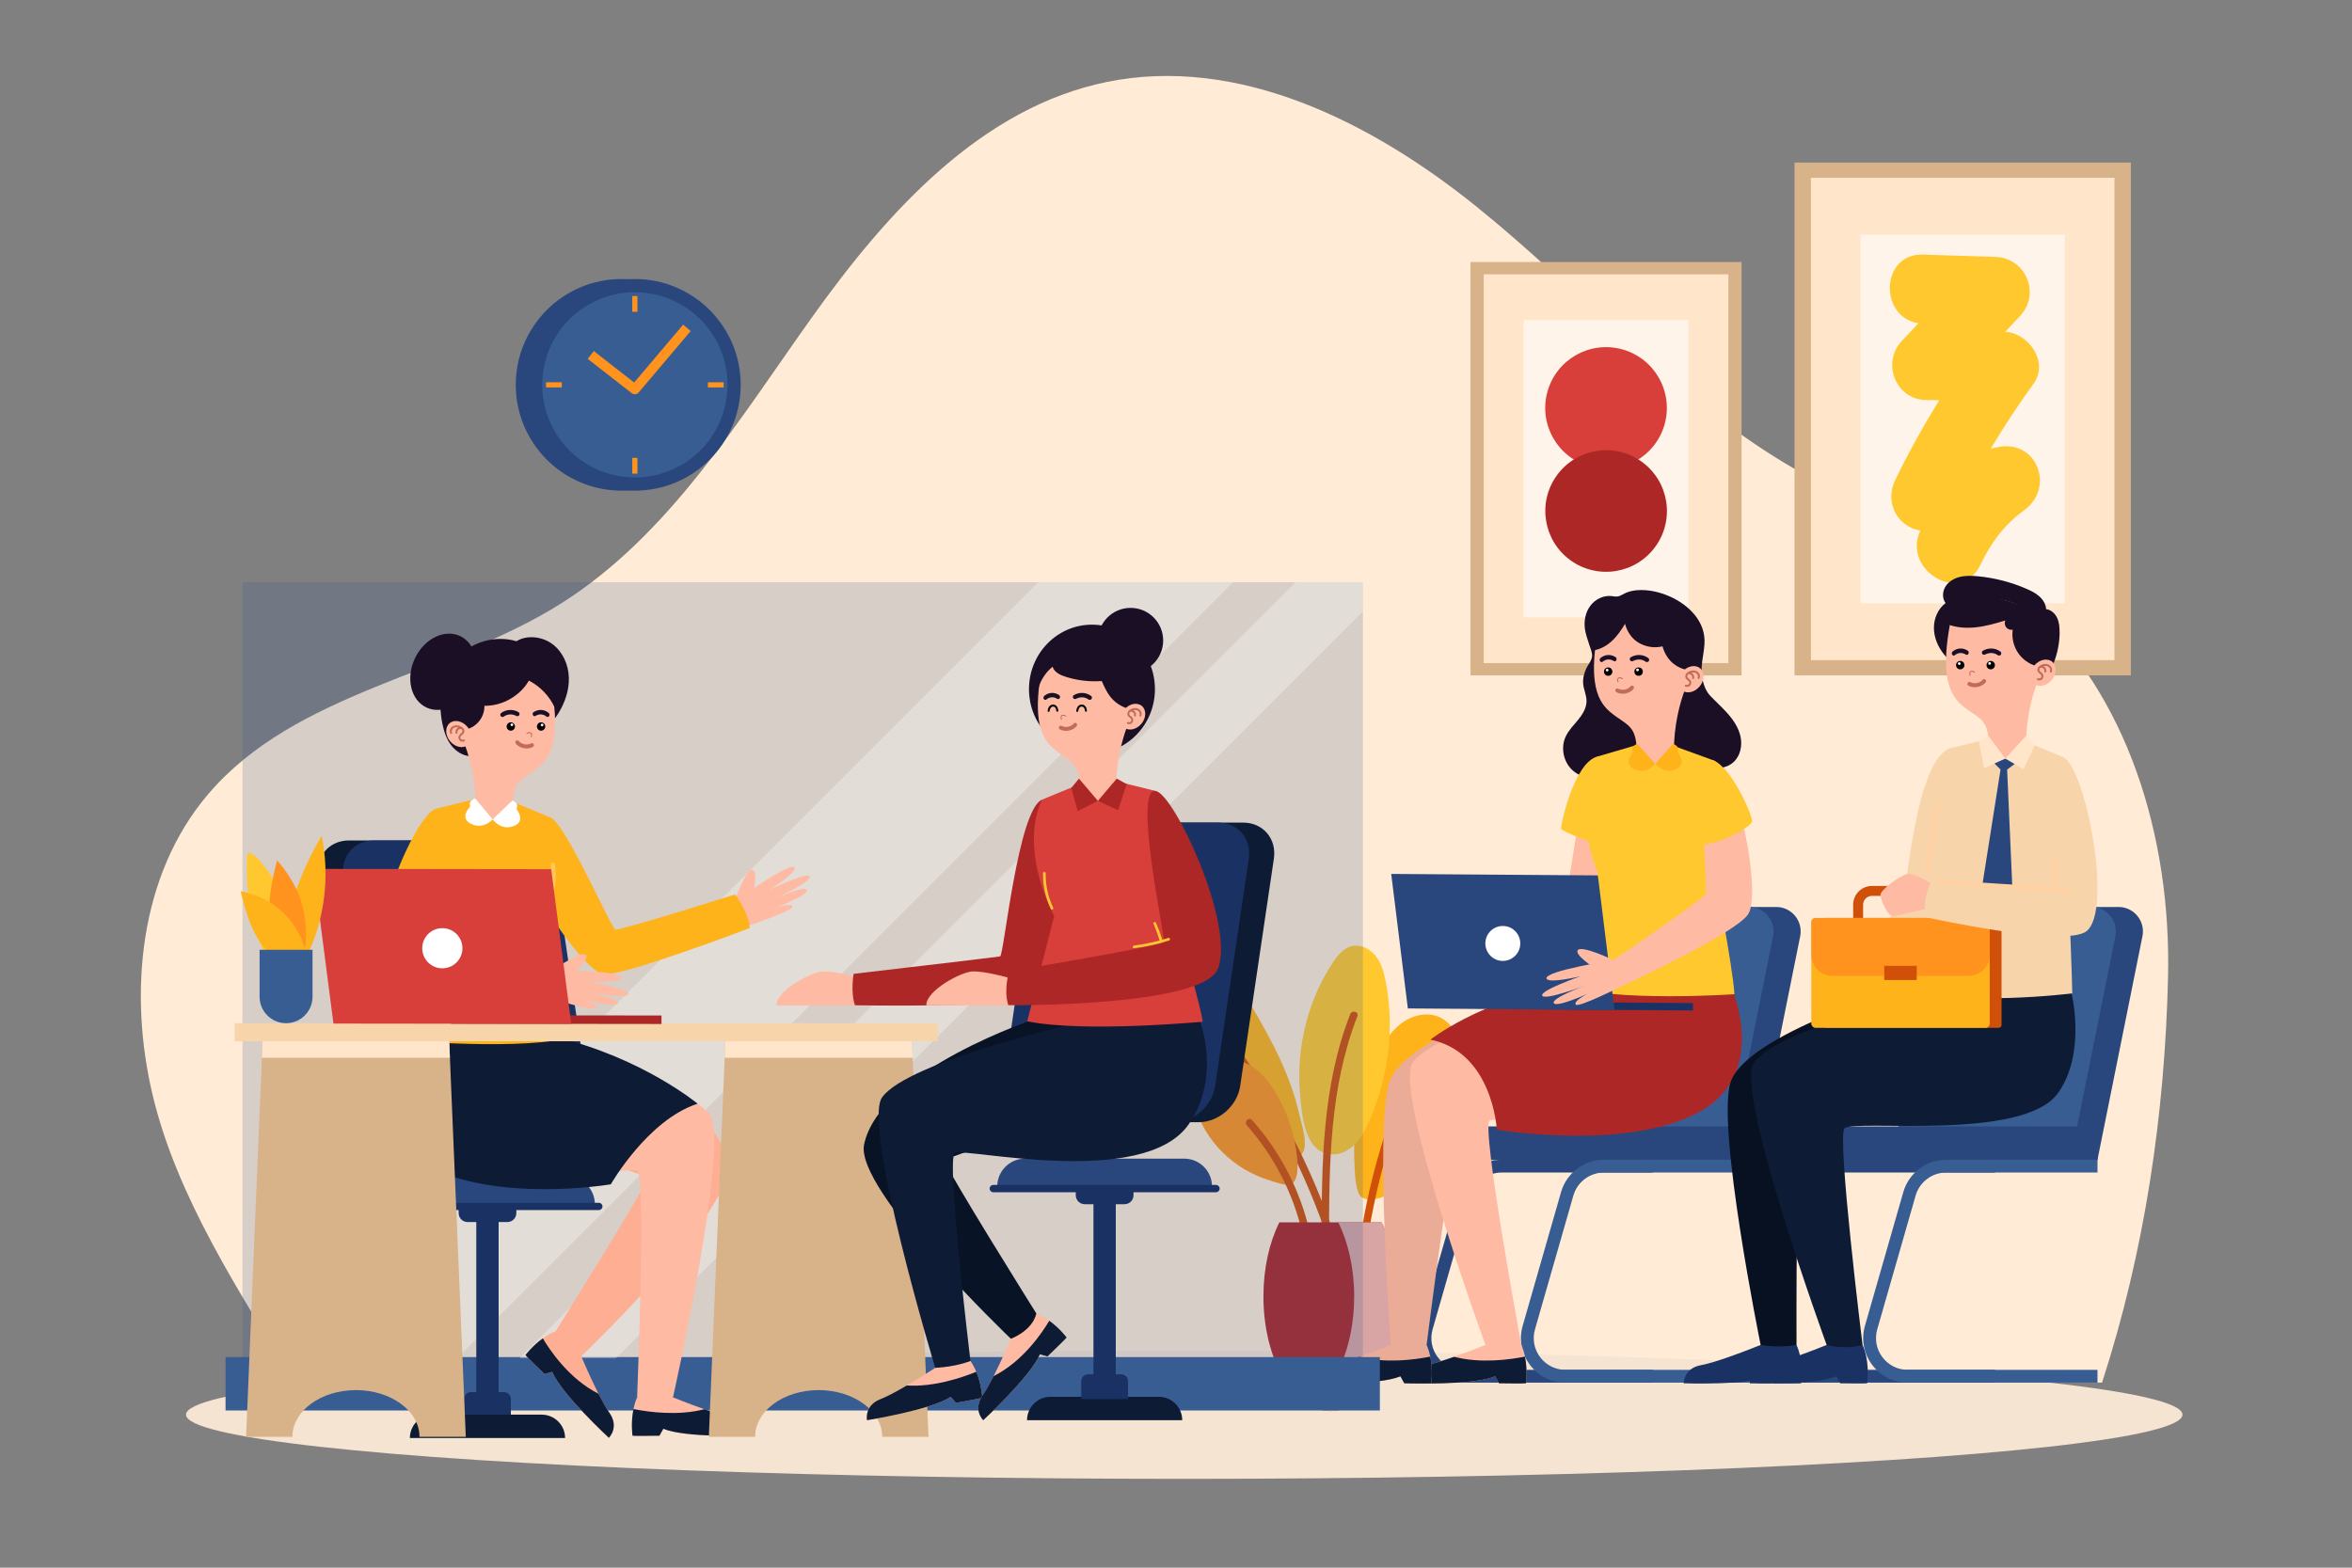 <?xml version="1.0" encoding="UTF-8"?>
<svg xmlns="http://www.w3.org/2000/svg" viewBox="0 0 750 500">
  <rect x="0" y="0" width="750" height="500" fill="#808080" stroke="none"/>
  <defs>
    <style>
      .cls-1 {
        fill: #ffd1a3;
      }

      .cls-1, .cls-2, .cls-3, .cls-4, .cls-5 {
        mix-blend-mode: multiply;
      }

      .cls-6, .cls-7 {
        fill: #385d93;
      }

      .cls-8 {
        fill: #d8b288;
      }

      .cls-9 {
        fill: #febaa3;
      }

      .cls-7 {
        opacity: .2;
      }

      .cls-10 {
        fill: #feae93;
      }

      .cls-2, .cls-11 {
        fill: #ffe6ca;
      }

      .cls-12, .cls-13 {
        fill: #fff;
      }

      .cls-14 {
        fill: #ffc757;
      }

      .cls-3 {
        fill: #d9a4a4;
      }

      .cls-15 {
        fill: #091326;
      }

      .cls-16 {
        fill: #29477c;
      }

      .cls-17 {
        fill: #fff4e9;
      }

      .cls-18 {
        fill: #d83e3a;
      }

      .cls-19 {
        isolation: isolate;
      }

      .cls-20 {
        fill: #0d1b35;
      }

      .cls-21 {
        fill: #ffb31a;
      }

      .cls-22 {
        fill: #1a0f24;
      }

      .cls-23 {
        fill: #ad2727;
      }

      .cls-24 {
        fill: #1a3263;
      }

      .cls-25 {
        fill: #ffc82e;
      }

      .cls-26 {
        fill: #ffebd6;
      }

      .cls-13 {
        mix-blend-mode: overlay;
        opacity: .3;
      }

      .cls-27 {
        fill: #081121;
      }

      .cls-28 {
        fill: #ff931d;
      }

      .cls-29 {
        fill: #f7d4aa;
      }

      .cls-30 {
        fill: #d15009;
      }

      .cls-31 {
        fill: #ebac97;
      }

      .cls-5 {
        fill: #f5e4d2;
      }

      .cls-32 {
        fill: #c16b5b;
      }
    </style>
  </defs>
  <g class="cls-19">
    <g id="OBJECTS">
      <path class="cls-26" d="M93.91,440.98h576.38c13.59-41.83,20.05-85.51,21.05-129.51s-12.56-90.45-45.58-119.25c-22.28-19.43-51.11-29.16-76.41-44.37-36.69-22.06-65.32-55.23-98.71-82.1-33.39-26.87-75.78-48.14-117.65-39.62-39.96,8.13-69.86,41.2-93.69,74.54-23.83,33.33-45.8,69.95-80.34,91.77-36.47,23.03-84.81,28.06-112.75,61.05-21.7,25.62-25.33,62.96-17.55,95.72s27.83,63.04,45.25,91.78Z"/>
      <ellipse class="cls-5" cx="377.63" cy="451.19" rx="318.31" ry="20.48"/>
      <g>
        <g>
          <path class="cls-21" d="M439.6,335.62c1.98-3.71,4.41-7.32,7.88-9.68,3.48-2.36,8.2-3.26,11.94-1.35,2.82,1.44,4.75,4.28,5.65,7.31.9,3.04.87,6.27.57,9.42-1.36,14.02-8.28,27.43-18.93,36.66-1.82,1.57-3.77,3.05-6.03,3.87-2.37.87-6.48,1.43-7.5-1.41-1.2-3.32-1.21-7.63-1.34-11.12-.26-7.42.72-14.89,2.89-21.99,1.24-4.05,2.86-7.98,4.86-11.72Z"/>
          <path class="cls-21" d="M409.6,340.99c-2.07-4.86-4.53-9.59-7.17-14.32-1.94-3.48-3.9-6.98-6.54-9.97-2.63-2.99-6.02-5.46-9.91-6.29-3.89-.83-8.31.2-10.93,3.2-2.22,2.54-2.91,6.08-3.02,9.45-.22,6.99,1.69,13.95,4.86,20.18,3.17,6.23,7.56,11.78,12.42,16.81,3.42,3.54,7.19,6.91,11.75,8.77,3.43,1.4,11.93,2.95,14.35-1.14,1.8-3.03-.44-9.32-1.16-12.52-1.09-4.87-2.7-9.6-4.66-14.18Z"/>
          <path class="cls-30" d="M425.89,395.06c-5.64-16.86-13.22-33.06-22.61-48.16-2.67-4.3-5.5-8.5-8.45-12.61-.89-1.23-2.95-.05-2.06,1.2,13.21,18.4,23.63,38.72,30.82,60.2.48,1.45,2.78.83,2.3-.63Z"/>
          <path class="cls-25" d="M425.02,307.01c1.5-2.28,3.37-4.61,6.02-5.25,2.87-.69,5.92.9,7.72,3.24,1.8,2.34,2.58,5.3,3.14,8.2,2.88,14.98.8,30.8-5.45,44.72-1.1,2.44-2.34,4.87-4.18,6.82-1.84,1.95-4.34,3.4-7.02,3.45-9.31.18-10.15-12.79-10.7-19.33-.79-9.32.4-18.8,3.46-27.63,1.74-5,4.08-9.8,6.99-14.22Z"/>
          <path class="cls-28" d="M384.34,360.46c-2.01-3.43-3.45-7.32-3.31-11.29.14-3.97,2.06-8.02,5.51-10,3.63-2.08,8.34-1.55,11.97.52,3.63,2.08,6.31,5.49,8.44,9.09,3.77,6.36,6.08,13.58,6.72,20.95.18,2.04.39,6.8-1.91,7.92-1.64.8-5.44-.75-7.08-1.25-5.45-1.67-10.49-4.66-14.58-8.63-2.23-2.17-4.19-4.63-5.76-7.32Z"/>
          <path class="cls-30" d="M417.59,392.71c-3.02-13.15-9.36-25.38-18.33-35.47-1.02-1.15-2.7.54-1.68,1.68,8.69,9.79,14.78,21.66,17.71,34.41.34,1.49,2.64.86,2.3-.63Z"/>
          <path class="cls-30" d="M448.99,342.44c-7.75,17.66-13.02,36.31-15.6,55.42-.2,1.5,2.09,2.15,2.3.63,2.54-18.89,7.69-37.4,15.36-54.85.61-1.39-1.44-2.6-2.06-1.2Z"/>
          <path class="cls-30" d="M430.56,323.45c-8.98,22.94-9.11,47.91-9.14,72.19,0,1.53,2.38,1.53,2.38,0,.02-24.08.14-48.79,9.05-71.55.56-1.43-1.74-2.05-2.3-.63Z"/>
        </g>
        <path class="cls-23" d="M407.96,389.85c-3.17,6.37-5.08,14.62-5.08,23.64,0,20.18,9.57,36.54,21.38,36.54s21.38-16.36,21.38-36.54c0-9.02-1.91-17.27-5.08-23.64h-32.59Z"/>
        <path class="cls-3" d="M440.55,389.85h-13.81c3.17,6.37,5.08,14.62,5.08,23.64,0,16.05-6.05,29.67-14.47,34.58,2.17,1.27,4.49,1.96,6.91,1.96,11.81,0,21.38-16.36,21.38-36.54,0-9.02-1.91-17.27-5.08-23.64Z"/>
      </g>
      <g>
        <rect class="cls-8" x="468.91" y="83.57" width="86.44" height="131.84"/>
        <rect class="cls-11" x="473.13" y="87.49" width="78.01" height="124"/>
        <rect class="cls-17" x="485.86" y="102.11" width="52.54" height="94.78"/>
        <circle class="cls-18" cx="512.13" cy="130.11" r="19.39" transform="translate(249.97 588.89) rotate(-74.51)"/>
        <circle class="cls-23" cx="512.13" cy="162.94" r="19.39" transform="translate(80.65 483.34) rotate(-54.24)"/>
      </g>
      <g>
        <g>
          <rect class="cls-8" x="572.23" y="51.84" width="107.25" height="163.57"/>
          <rect class="cls-11" x="577.46" y="56.7" width="96.79" height="153.85"/>
          <rect class="cls-17" x="593.26" y="74.83" width="65.19" height="117.59"/>
        </g>
        <path class="cls-25" d="M636.9,142.64c-.69.15-1.39.29-2.08.43,4.24-7.09,8.78-13.99,13.64-20.7,4.98-6.88-1.53-16.1-9.04-16.55,1.58-1.68,3.16-3.37,4.74-5.05,6.62-7.05,1.85-18.51-7.8-18.82-7.7-.25-15.4-.5-23.1-.75-13.66-.44-14.15,19.97-1.52,21.9-1.77,1.89-3.55,3.78-5.32,5.67-6.5,6.93-1.94,18.73,7.8,18.82,1.4.01,2.8.03,4.2.04-5.1,8.19-9.78,16.63-14.02,25.34-3.64,7.46.77,15.06,7.96,16.25-5.93,12.71,12.99,23.83,19.08,11.04,3.3-6.94,7.65-12.95,13.96-17.47,10.03-7.2,4.18-22.85-8.5-20.15Z"/>
      </g>
      <g>
        <g>
          <path class="cls-16" d="M525.34,289.27h41.06c4.92,0,8.61,4.51,7.64,9.33l-14.34,71.29h-56.96l14.96-74.36c.73-3.64,3.93-6.26,7.64-6.26Z"/>
          <path class="cls-6" d="M516.69,289.27h41.06c4.92,0,8.61,4.51,7.64,9.33l-14.34,71.29h-56.96l14.96-74.36c.73-3.64,3.93-6.26,7.64-6.26Z"/>
          <path class="cls-16" d="M527.05,440.98h-60.49c-4.5,0-8.64-2.06-11.35-5.66-2.71-3.6-3.55-8.14-2.31-12.47l12.24-42.67c1.74-6.06,7.36-10.29,13.66-10.29h48.25v4.08h-48.25c-4.49,0-8.5,3.02-9.74,7.34l-12.24,42.67c-.88,3.09-.28,6.33,1.65,8.89,1.93,2.56,4.88,4.03,8.09,4.03h60.49v4.08Z"/>
          <path class="cls-16" d="M559.7,359.25h-89.29c-2.96,0-5.36,2.4-5.36,5.36h0c0,2.96,2.4,5.36,5.36,5.36h89.29v-10.72Z"/>
          <path class="cls-6" d="M559.7,440.98h-60.49c-4.5,0-8.64-2.06-11.35-5.66s-3.55-8.14-2.31-12.47l12.24-42.67c1.74-6.06,7.36-10.29,13.66-10.29h48.25v4.08h-48.25c-4.49,0-8.5,3.02-9.74,7.34l-12.24,42.67c-.88,3.09-.28,6.33,1.65,8.89,1.93,2.56,4.88,4.03,8.09,4.03h60.49v4.08Z"/>
        </g>
        <g>
          <path class="cls-22" d="M507.19,210.84c-.44.85-1.06,1.67-1.41,2.47-.68,1.53-1.11,3.2-.93,4.89.19,1.83,1.06,3.55,1.06,5.39,0,2.23-1.27,4.26-2.68,5.99-1.42,1.73-3.04,3.34-3.98,5.36-1.62,3.51-.73,8.01,2.1,10.64,2.78,2.59,6.94,3.22,10.7,2.66,3.76-.56,7.27-2.16,10.81-3.54,3.54-1.38,7.28-2.59,11.07-2.3,3.23.25,6.28,1.56,9.45,2.26,3.17.69,6.8.65,9.27-1.47,2.3-1.97,3-5.36,2.35-8.32-.65-2.96-2.46-5.53-4.51-7.76-1.68-1.84-3.54-3.5-5.25-5.32-1.43-1.53-2.2-3.97-2.51-6.03-.51-3.43.56-6.88.79-10.34.49-7.19-5.06-12.56-11.2-15.24-3.17-1.38-6.68-2.19-10.15-1.95-1.16.08-2.31.31-3.4.72-1.02.38-1.92,1.15-3.01,1.3-.62.08-1.25-.07-1.87-.14-2.59-.29-5.23,1.03-6.78,3.12-1.56,2.09-2.08,4.84-1.71,7.42.25,1.7.86,3.31,1.37,4.95.34,1.1,1.03,2.56.91,3.74-.05.51-.24,1.01-.5,1.5Z"/>
          <g>
            <path class="cls-31" d="M498.81,314.84s-50.68,14.89-55.77,30.29c-4.65,14.05.43,83.83.43,83.83,0,0,5.71,1.05,11.44,0,0,0,8.85-69.71,10.94-71.44,2.08-1.74,52.92-12.16,59.4-18.18,6.48-6.02,4.28-24.24,4.28-24.24l-30.71-.26Z"/>
            <g>
              <path class="cls-9" d="M449.13,441.19s20.67.72,27.63-2.22l1.24,2.22s8.56.12,8.58,0c.03-.1.59-4.13-.3-8.51-.26-1.24-.62-2.52-1.17-3.73h-11.44s-4.89,2-10,3.79c-3.34,1.18-6.78,2.27-8.99,2.66-5.61.98-5.54,5.79-5.54,5.79Z"/>
              <path class="cls-20" d="M449.13,441.19s20.67.72,27.63-2.22l1.24,2.22s8.56.12,8.58,0c.03-.1.59-4.13-.3-8.51-5.07,1.01-14.28,2.22-22.61.06-3.34,1.18-6.78,2.27-8.99,2.66-5.61.98-5.54,5.79-5.54,5.79Z"/>
            </g>
            <g>
              <path class="cls-31" d="M418.93,441.19s20.67.72,27.63-2.22l1.24,2.22s8.56.12,8.58,0c.03-.1.59-4.13-.3-8.51-.26-1.24-.62-2.52-1.17-3.73h-11.44s-4.89,2-10,3.79c-3.34,1.18-6.78,2.27-8.99,2.66-5.61.98-5.54,5.79-5.54,5.79Z"/>
              <path class="cls-20" d="M418.93,441.19s20.67.72,27.63-2.22l1.24,2.22s8.56.12,8.58,0c.03-.1.59-4.13-.3-8.51-5.07,1.01-14.28,2.22-22.61.06-3.34,1.18-6.78,2.27-8.99,2.66-5.61.98-5.54,5.79-5.54,5.79Z"/>
            </g>
            <path class="cls-9" d="M551.93,314.84s6.79,17.69-3.7,32.7c-14.46,20.69-70.38,7.95-73.2,9.85-2.81,1.91,10.08,71.56,10.08,71.56,0,0-4.99,1.63-11.44,0,0,0-29.63-81.22-23.15-90.1,8.38-11.49,61.79-23.56,61.79-23.56l39.62-.46Z"/>
          </g>
          <g>
            <path class="cls-9" d="M509.55,241.25c-4.69,1.42-8.28,38.35-9.9,41.48-1.62,3.13-21.53,39.59-21.53,39.59l10.3,2.97s24.5-35.05,26.08-40.31c1.59-5.26-4.95-43.73-4.95-43.73Z"/>
            <path class="cls-25" d="M509.55,241.25c-7.67,1.66-12.04,22.53-11.75,23.11.29.58,11.52,6.12,17.48,4.87,5.96-1.25-5.73-27.98-5.73-27.98Z"/>
            <path class="cls-23" d="M477.31,360.32s-1.27-24.68-21.19-28.73c0,0,15.51-12.39,43.03-17.41h52.68s12.97,28.07-10.19,40.57c-23.15,12.5-64.33,5.57-64.33,5.57Z"/>
            <path class="cls-25" d="M497.42,314.17c17.94,5.62,55.64,2.92,55.64,2.92-.52-9.03-6.54-39.7-6.54-39.7l-.09-6.7-.1-6.81-.31-21.51-12.05-4.38-12.05-.37-12.37,3.62c-4.32,7.39-4.59,16.02-3.67,23.13.31,2.45.78,4.72,1.27,6.69,1.12,4.52,2.38,7.48,2.38,7.48l-12.11,35.63Z"/>
            <g>
              <rect class="cls-24" x="481.52" y="319.72" width="58.33" height="2.36" transform="translate(1019.07 645.44) rotate(-179.59)"/>
              <polygon class="cls-16" points="448.93 321.63 514.83 322.11 509.52 279.2 443.63 278.73 448.93 321.63"/>
              <circle class="cls-12" cx="479.22" cy="300.93" r="5.57" transform="translate(-73.85 420.61) rotate(-44.34)"/>
            </g>
            <g>
              <g>
                <path class="cls-9" d="M514.5,306.21l2.67,8.3s-14.01,7.08-14.73,5.88c-.72-1.2,3.87-3.45,3.87-3.45,0,0-10.12,4.55-10.86,2.97-.75-1.57,9.8-5.5,9.8-5.5,0,0-12.79,4.82-13.47,3.13-.69-1.69,12.21-6.17,12.21-6.17,0,0-10.38,2.47-10.85.71-.64-2.42,21.38-5.86,21.38-5.86Z"/>
                <path class="cls-9" d="M514.5,306.21s-9.68-4.63-11.28-3.27c-1.61,1.36,5.28,5.82,5.28,5.82l6.01-2.54Z"/>
              </g>
              <path class="cls-9" d="M546.02,242.37c8.21,2.67,15.8,42.9,11.4,49.27s-40.25,22.87-40.25,22.87l-2.67-8.3s29.26-19.89,29.49-21.17c.23-1.27-1.55-33.34-1.55-33.34l3.58-9.33Z"/>
              <path class="cls-25" d="M546.02,242.37c6.15,2.12,12.74,17.56,12.69,19.56-.05,2-14.64,9.77-18.33,6.51-3.69-3.26.39-17.63.39-17.63l5.25-8.44Z"/>
            </g>
            <g class="cls-4">
              <path class="cls-25" d="M543.2,267.52c-.46-1.54-1.07-3.01-1.75-4.45.02-.24-.07-.48-.29-.61-1.04-2.08-2.28-4.05-3.76-5.86-.55-.68-1.51.29-.96.96,1.06,1.3,1.98,2.71,2.8,4.17-.83-.24-1.69-.4-2.56-.46-.36-.02-.7.33-.68.68.02.39.3.65.68.68.66.04,1.23.13,1.92.31.56.15,1.07.35,1.56.56.68,1.42,1.27,2.87,1.72,4.38.25.84,1.56.48,1.31-.36Z"/>
              <path class="cls-25" d="M506.62,253.28c.06-.87-1.3-.87-1.36,0-.35,5.37.21,10.77,1.64,15.95.23.84,1.54.49,1.31-.36-1.4-5.08-1.93-10.34-1.59-15.59Z"/>
            </g>
          </g>
          <g>
            <g>
              <path class="cls-9" d="M508.57,217.47c.65,4.68,2.41,7.53,4.81,9.56,1.47,1.25,2.8,2.09,3.94,2.88,2.88,1.99,4.6,3.58,4.6,10.18,1.95,4.9,9.45,5.57,11.86,0-.11-8.72,2-15.93,3.21-19.34.37-1.05.66-1.74.78-2,.04-.09.05-.13.05-.13,0,0-.03-1.41-.13-3.47-.01-.25-.03-.52-.04-.78-.27-4.84-.89-12.43-2.35-15.11-5.36-9.81-24.19-6.47-25.66,1.34-1.39,7.44-1.66,12.84-1.07,16.89Z"/>
              <path class="cls-22" d="M507.86,207.45c2.3-.25,4.42-1.43,6.12-3,1.7-1.56,3.02-3.5,4.21-5.48.68,2.53,2.12,4.72,4.38,6.05,2.25,1.33,5.04,1.75,7.58,1.12.54,2.12,1.77,4.18,3.48,5.54,1.71,1.36,3.87,2.14,6.06,2.19,1.77-6.3-.36-13.64-5.23-18.01-4.87-4.37-12.28-5.68-18.36-3.25-1.85.74-3.6,1.83-4.89,3.35-2.5,2.97-3.36,7.59-3.35,11.47Z"/>
              <g>
                <path class="cls-22" d="M515.26,209.65c-1.52-1.06-3.49-1-4.92.24-.27.23-.31.7-.11,1,.21.31.6.36.87.13.59-.51,1.33-.74,2.06-.68.37.03.73.13,1.07.29.3.15.59.41.93.22.08-.05.15-.11.2-.2.19-.28.17-.8-.11-1Z"/>
                <path class="cls-22" d="M519.97,209.65c1.74-1.06,4-1,5.64.24.31.23.36.7.13,1-.24.31-.69.36-1,.13-.67-.51-1.53-.73-2.37-.67-.42.03-.84.13-1.23.29-.34.14-.68.4-1.07.21-.09-.05-.17-.11-.23-.2-.21-.28-.2-.8.13-1Z"/>
                <path class="cls-32" d="M517.45,221.25c-.66,0-1.34-.14-2.01-.49-.31-.16-.43-.54-.27-.85.16-.31.54-.43.85-.26,1.6.84,3.38-.02,3.89-.72.21-.28.6-.34.88-.14.28.21.34.6.14.88-.6.82-1.97,1.59-3.49,1.59Z"/>
                <path class="cls-32" d="M515.95,217.65c-.07,0-.13-.05-.15-.11-.3-1.03.05-1.38.4-1.49.35-.11.77-.02,1.25.27.07.05.1.14.05.22-.05.07-.14.1-.22.05-.4-.24-.73-.33-.99-.24-.31.1-.38.47-.19,1.1.02.08-.02.17-.11.2-.01,0-.03,0-.04,0Z"/>
                <g>
                  <circle cx="522.52" cy="214.21" r="1.34"/>
                  <circle class="cls-12" cx="522.16" cy="213.66" r=".43"/>
                </g>
                <g>
                  <path d="M511.47,214.21c0,.74.6,1.34,1.34,1.34s1.34-.6,1.34-1.34-.6-1.34-1.34-1.34-1.34.6-1.34,1.34Z"/>
                  <path class="cls-12" d="M512.06,213.72c0,.24.19.43.43.43s.43-.19.43-.43-.19-.43-.43-.43-.43.19-.43.43Z"/>
                </g>
              </g>
              <g>
                <path class="cls-9" d="M541.96,218.95c-1.61,1.93-4.16,2.45-5.69,1.17-1.53-1.28-1.46-3.88.16-5.81,1.61-1.93,4.16-2.45,5.69-1.17,1.53,1.28,1.46,3.88-.16,5.81Z"/>
                <path class="cls-32" d="M541.06,214.09c-.69-.36-1.6-.35-2.45.05-.42.2-.73.43-.94.73-.28.39-.35.88-.2,1.28.14.36.42.59.67.79.18.15.35.29.45.45.15.26.11.62-.09.84-.2.22-.55.29-.82.17-.16-.07-.35,0-.42.15-.07.16,0,.35.15.42.17.08.36.12.55.12.37,0,.75-.15,1.01-.43.38-.42.45-1.09.17-1.58-.15-.27-.39-.46-.6-.63-.21-.17-.4-.33-.48-.53-.08-.2-.03-.47.13-.69.06-.09.15-.17.24-.24.31,0,.71.09.9.31.22.24.33.6.27.92-.03.17.09.33.26.36.02,0,.03,0,.05,0,.15,0,.29-.11.31-.26.09-.52-.08-1.06-.43-1.45-.13-.14-.3-.24-.47-.32.52-.14,1.04-.11,1.44.1.49.26.87.93.61,1.48-.07.16,0,.35.15.42.16.07.35,0,.42-.15.37-.8-.04-1.86-.89-2.31Z"/>
              </g>
            </g>
            <g>
              <path class="cls-21" d="M533.52,237.25l-5.71,6.35s2.63,3.52,6.54,1.78c3.91-1.74.55-5.53.55-5.53,0,0,1-1.74-1.38-2.6Z"/>
              <path class="cls-21" d="M522.1,237.25l5.71,6.35s-2.63,3.52-6.54,1.78c-3.91-1.74-.55-5.53-.55-5.53,0,0-1-1.74,1.38-2.6Z"/>
            </g>
          </g>
        </g>
      </g>
      <g>
        <g>
          <path class="cls-16" d="M634.48,289.27h41.06c4.92,0,8.61,4.51,7.64,9.33l-14.34,71.29h-56.96l14.96-74.36c.73-3.64,3.93-6.26,7.64-6.26Z"/>
          <path class="cls-6" d="M625.84,289.27h41.06c4.92,0,8.61,4.51,7.64,9.33l-14.34,71.29h-56.96l14.96-74.36c.73-3.64,3.93-6.26,7.64-6.26Z"/>
          <path class="cls-16" d="M636.19,440.98h-60.49c-4.5,0-8.64-2.06-11.35-5.66-2.71-3.6-3.55-8.14-2.31-12.47l12.24-42.67c1.74-6.06,7.36-10.29,13.66-10.29h48.25v4.08h-48.25c-4.49,0-8.5,3.02-9.74,7.34l-12.24,42.67c-.88,3.09-.28,6.33,1.65,8.89,1.93,2.56,4.88,4.03,8.09,4.03h60.49v4.08Z"/>
          <path class="cls-16" d="M668.84,359.25h-89.29c-2.96,0-5.36,2.4-5.36,5.36h0c0,2.96,2.4,5.36,5.36,5.36h89.29v-10.72Z"/>
          <path class="cls-6" d="M668.84,440.98h-60.49c-4.5,0-8.64-2.06-11.35-5.66-2.71-3.6-3.55-8.14-2.31-12.47l12.24-42.67c1.74-6.06,7.36-10.29,13.66-10.29h48.25v4.08h-48.25c-4.49,0-8.5,3.02-9.74,7.34l-12.24,42.67c-.88,3.09-.28,6.33,1.65,8.89,1.93,2.56,4.88,4.03,8.09,4.03h60.49v4.08Z"/>
        </g>
        <g>
          <path class="cls-29" d="M621.54,238.75c-10.6,4.59-13.18,43.29-14.69,47.34-.95,2.56-27.29,40.62-27.29,40.62l9.72,5.75s31.46-34.73,33.08-39.47c1.62-4.75-.82-54.23-.82-54.23Z"/>
          <g>
            <path class="cls-24" d="M536.89,441.19s20.67.72,27.63-2.22l1.24,2.22s8.56.12,8.58,0c.03-.1.59-4.13-.3-8.51-.26-1.24-.62-2.52-1.17-3.73h-11.44s-4.89,2-10,3.79c-3.34,1.18-6.78,2.27-8.99,2.66-5.61.98-5.54,5.79-5.54,5.79Z"/>
            <path class="cls-27" d="M607.63,314.84s-50.68,14.89-55.77,30.29c-4.65,14.05,9.57,83.83,9.57,83.83,0,0,5.71,1.05,11.44,0,0,0-.29-69.71,1.79-71.44,2.08-1.74,52.92-12.16,59.4-18.18,6.48-6.02,4.28-24.24,4.28-24.24l-30.71-.26Z"/>
            <path class="cls-24" d="M557.95,441.19s20.67.72,27.63-2.22l1.24,2.22s8.56.12,8.58,0c.03-.1.59-4.13-.3-8.51-.26-1.24-.62-2.52-1.17-3.73h-11.44s-4.89,2-10,3.79c-3.34,1.18-6.78,2.27-8.99,2.66-5.61.98-5.54,5.79-5.54,5.79Z"/>
            <path class="cls-20" d="M660.58,316.86s4.77,19.13-4.4,31.85c-11.06,15.35-64.72,8.25-67.99,11.13-2.55,2.25,5.73,69.12,5.73,69.12,0,0-4.99,1.63-11.44,0,0,0-29.63-81.22-23.15-90.1,8.38-11.49,61.79-23.56,61.79-23.56l39.46,1.55Z"/>
          </g>
          <g>
            <path class="cls-29" d="M607.32,314.93c17.67,6.41,53.48,1.9,53.48,1.9-.11-9.04-2.87-75.32-2.87-75.32l-11.84-4.91-12.03-.91-12.52,3.06-14.22,76.18Z"/>
            <polygon class="cls-16" points="639.44 241.91 635.79 243.3 637.93 245.43 631.02 289.27 635.87 296.55 641.96 289.27 640.03 245.46 642.69 243.45 639.44 241.91"/>
            <g>
              <path class="cls-30" d="M621.11,295.88h-3.17v-7.33c0-1.55-1.27-2.82-2.82-2.82h-18.2c-1.55,0-2.82,1.27-2.82,2.82v7.33h-3.17v-7.33c0-3.3,2.69-5.99,5.99-5.99h18.2c3.3,0,5.99,2.69,5.99,5.99v7.33Z"/>
              <rect class="cls-30" x="581.35" y="292.78" width="56.9" height="35.05" rx=".94" ry=".94"/>
              <rect class="cls-21" x="577.58" y="292.78" width="56.9" height="35.05" rx="1.34" ry="1.34"/>
              <path class="cls-28" d="M578.92,292.78h54.22c.74,0,1.34.6,1.34,1.34v10.4c0,3.72-3.02,6.73-6.73,6.73h-43.43c-3.72,0-6.73-3.02-6.73-6.73v-10.4c0-.74.6-1.34,1.34-1.34Z"/>
              <rect class="cls-30" x="600.84" y="308.04" width="10.36" height="4.53"/>
            </g>
            <path class="cls-9" d="M616.19,282.03s-5.21-3.46-7.59-3.32c-2.37.15-9.19,5.2-8.97,6.84.22,1.64,2.34,7.15,4.43,6.63,2.08-.52,10.68-2.39,10.68-2.39l1.45-7.77Z"/>
            <path class="cls-29" d="M657.93,241.51c7.04,3.31,15.98,48.81,7.39,55.5-6.88,5.36-51.02-4.43-51.02-4.43-1.85-4.11,1.47-11.58,1.47-11.58,0,0,38.44,3.28,39.22,2.77.78-.5-.35-28.01-.35-28.01l3.29-14.25Z"/>
            <g>
              <path class="cls-1" d="M659.38,283.27c-1.15-.07-2.31-.15-3.46-.22.43-2.97.4-5.97-.12-8.93-.15-.86-1.46-.5-1.31.36.49,2.8.51,5.67.08,8.48-12.01-.78-24.01-1.55-36.02-2.33-.87-.06-.87,1.3,0,1.36,13.61.88,27.22,1.76,40.82,2.64.87.06.87-1.3,0-1.36Z"/>
              <path class="cls-1" d="M617.27,256.68c-1.17,7.11-2.35,14.22-3.52,21.33-.14.86,1.21.96,1.36.1,1.17-7.11,2.35-14.22,3.52-21.33.14-.86-1.21-.96-1.36-.1Z"/>
            </g>
          </g>
          <g>
            <path class="cls-22" d="M656.75,201.58c0-1.55-.12-3.14-.79-4.54-.67-1.4-1.95-2.58-3.49-2.76-.1-1.57-.99-3.01-2.16-4.06s-2.6-1.76-4.04-2.39c-4.96-2.17-10.27-3.54-15.66-4.04-1.88-.17-3.79-.24-5.62.2-1.83.44-3.59,1.45-4.6,3.04-1.01,1.59-1.13,3.8,0,5.32-2.42,1.83-3.73,4.91-3.71,7.94.02,3.03,1.26,5.98,3.16,8.34,1.89,2.36,4.4,4.18,7.08,5.59,5,2.63,10.7,3.86,16.34,3.65,2.69-.1,5.37-.55,7.96-1.28,2.17-.61,2.98-3.36,3.71-5.26,1.19-3.1,1.82-6.41,1.84-9.73Z"/>
            <g>
              <path class="cls-9" d="M620.84,215.4c.65,4.68,2.41,7.53,4.81,9.56,1.47,1.25,2.8,2.1,3.94,2.88,2.88,1.99,4.6,3.58,4.6,10.19,1.95,4.91,9.46,5.57,11.87,0-.11-8.73,2-15.94,3.21-19.35.37-1.05.66-1.74.78-2,.04-.09.05-.13.05-.13,0,0-.03-1.41-.13-3.47-.01-.25-.03-.52-.04-.78-.27-4.84-.89-12.44-2.35-15.12-5.36-9.81-24.2-6.47-25.68,1.34-1.39,7.44-1.66,12.85-1.07,16.9Z"/>
              <path class="cls-22" d="M648.48,196.74c-3.46-4-8.91-5.83-14.2-6-3.71-.12-7.59.55-10.55,2.79-1.77,1.34-3.14,3.21-3.88,5.3l.82.14c2.96,1.22,6.26,1.45,9.44,1.1,3.18-.35,6.28-1.24,9.34-2.18-.31.71-.2,1.59.28,2.19.48.61,1.32.91,2.08.76-.38,2.68.32,5.51,1.92,7.7,1.6,2.19,4.08,3.71,6.76,4.16,2.54-5.08,1.71-11.66-2.01-15.95Z"/>
              <g>
                <path class="cls-22" d="M627.54,207.58c-1.52-1.06-3.49-1-4.92.24-.27.23-.31.7-.11,1,.21.31.6.36.87.13.59-.51,1.34-.74,2.07-.68.37.03.73.13,1.07.3.3.15.59.41.93.22.08-.05.15-.11.2-.2.19-.28.17-.8-.11-1Z"/>
                <path class="cls-22" d="M632.25,207.58c1.74-1.06,4-1,5.64.24.31.23.36.7.13,1-.24.31-.69.36-1,.13-.67-.51-1.53-.73-2.37-.67-.42.03-.84.13-1.23.29-.35.14-.68.4-1.07.21-.09-.05-.17-.11-.23-.2-.21-.28-.2-.8.13-1Z"/>
                <path class="cls-32" d="M629.72,219.18c-.66,0-1.35-.14-2.01-.49-.31-.16-.43-.54-.27-.85.16-.31.54-.43.85-.27,1.6.84,3.38-.02,3.89-.72.21-.28.6-.34.88-.14.28.21.34.6.14.88-.6.82-1.97,1.59-3.49,1.59Z"/>
                <path class="cls-32" d="M628.23,215.58c-.07,0-.13-.05-.15-.11-.3-1.03.05-1.38.4-1.49.35-.11.77-.02,1.25.27.07.05.1.14.05.22-.05.07-.14.1-.22.05-.4-.24-.73-.33-.99-.24-.31.1-.38.47-.19,1.1.02.08-.02.17-.11.2-.01,0-.03,0-.04,0Z"/>
                <g>
                  <path d="M633.46,212.14c0,.74.6,1.34,1.34,1.34s1.34-.6,1.34-1.34-.6-1.34-1.34-1.34-1.34.6-1.34,1.34Z"/>
                  <path class="cls-12" d="M634.01,211.59c0,.24.19.43.43.43s.43-.19.43-.43-.19-.43-.43-.43-.43.19-.43.43Z"/>
                </g>
                <g>
                  <path d="M623.74,212.14c0,.74.6,1.34,1.34,1.34s1.34-.6,1.34-1.34-.6-1.34-1.34-1.34-1.34.6-1.34,1.34Z"/>
                  <path class="cls-12" d="M624.33,211.65c0,.24.19.43.43.43s.43-.19.43-.43-.19-.43-.43-.43-.43.19-.43.43Z"/>
                </g>
              </g>
              <g>
                <path class="cls-9" d="M654.25,216.88c-1.62,1.93-4.17,2.45-5.69,1.17-1.53-1.28-1.46-3.88.16-5.81,1.62-1.93,4.17-2.45,5.69-1.17,1.53,1.28,1.46,3.88-.16,5.81Z"/>
                <path class="cls-32" d="M653.35,212.02c-.69-.36-1.6-.35-2.45.05-.42.2-.73.43-.94.73-.28.39-.35.88-.2,1.28.14.36.42.59.67.79.18.15.35.29.45.45.15.26.11.62-.09.84-.2.22-.55.29-.82.17-.16-.07-.35,0-.42.15-.07.16,0,.35.15.42.17.08.36.12.55.12.37,0,.75-.15,1.01-.43.38-.42.45-1.09.17-1.58-.15-.27-.39-.46-.6-.63-.21-.17-.41-.33-.48-.53-.08-.2-.03-.47.13-.69.06-.09.15-.17.24-.24.31,0,.71.09.9.31.22.24.33.6.28.93-.03.17.09.33.26.36.02,0,.03,0,.05,0,.15,0,.29-.11.31-.26.09-.52-.08-1.06-.43-1.45-.13-.14-.3-.24-.47-.32.52-.14,1.04-.11,1.44.1.49.26.87.93.61,1.48-.07.16,0,.35.15.42.16.07.35,0,.42-.15.37-.8-.04-1.86-.89-2.31Z"/>
              </g>
            </g>
          </g>
          <g>
            <polygon class="cls-11" points="634 234.63 639.44 241.91 632.73 245.05 630.98 236.44 634 234.63"/>
            <polygon class="cls-11" points="639.44 241.91 646.14 234.63 648.81 237.73 645.24 245.34 639.44 241.91"/>
          </g>
        </g>
      </g>
      <g>
        <rect class="cls-6" x="71.92" y="432.83" width="368.09" height="17.03"/>
        <rect class="cls-7" x="77.32" y="185.7" width="357.29" height="247.52"/>
        <polygon class="cls-13" points="393.18 185.7 145.68 433.22 83.53 433.22 331.05 185.7 393.18 185.7"/>
        <polygon class="cls-13" points="434.61 185.7 434.61 194.97 196.36 433.22 165.65 433.22 413.17 185.7 434.61 185.7"/>
      </g>
      <g>
        <g>
          <g>
            <g>
              <path class="cls-20" d="M170.18,363.6h-44.74c-6.35,0-12.26-5.15-13.21-11.5l-10.75-72.55c-.94-6.35,3.45-11.5,9.8-11.5h44.74c6.35,0,12.26,5.15,13.21,11.5l10.75,72.55c.94,6.35-3.45,11.5-9.8,11.5Z"/>
              <path class="cls-24" d="M178.17,363.6h-44.74c-6.35,0-12.26-5.15-13.21-11.5l-10.75-72.55c-.94-6.35,3.45-11.5,9.8-11.5h44.74c6.35,0,12.26,5.15,13.21,11.5l10.75,72.55c.94,6.35-3.45,11.5-9.8,11.5Z"/>
            </g>
            <g>
              <g>
                <path class="cls-16" d="M189.69,384.09h-68.48c0-4.89,3.97-8.86,8.86-8.86h50.76c4.89,0,8.86,3.97,8.86,8.86h0Z"/>
                <path class="cls-24" d="M190.96,385.94h-71.03c-.64,0-1.16-.52-1.16-1.16h0c0-.64.52-1.16,1.16-1.16h71.03c.64,0,1.16.52,1.16,1.16h0c0,.64-.52,1.16-1.16,1.16Z"/>
              </g>
              <path class="cls-24" d="M146.24,384.09h18.41v2.81c0,1.58-1.28,2.86-2.86,2.86h-12.68c-1.58,0-2.86-1.28-2.86-2.86v-2.81h0Z"/>
              <rect class="cls-24" x="151.88" y="387.68" width="7.12" height="64.22"/>
              <path class="cls-24" d="M150.15,444h10.59c1.2,0,2.17.97,2.17,2.17v5.73h-14.93v-5.73c0-1.2.97-2.17,2.17-2.17Z"/>
              <path class="cls-20" d="M180.19,458.65h-49.49c0-4.12,3.34-7.46,7.46-7.46h34.57c4.12,0,7.46,3.34,7.46,7.46h0Z"/>
            </g>
          </g>
          <g>
            <g>
              <g>
                <path class="cls-9" d="M239.15,457.91s-20.67.72-27.63-2.22l-1.24,2.22s-8.56.12-8.58,0c-.03-.1-.59-4.13.3-8.51.26-1.24.62-2.52,1.17-3.73h11.44s4.89,2,10,3.79c3.34,1.18,6.78,2.27,8.99,2.66,5.61.98,5.54,5.79,5.54,5.79Z"/>
                <path class="cls-20" d="M239.15,457.91s-20.67.72-27.63-2.22l-1.24,2.22s-8.56.12-8.58,0c-.03-.1-.59-4.13.3-8.51,5.07,1.01,14.28,2.22,22.61.06,3.34,1.18,6.78,2.27,8.99,2.66,5.61.98,5.54,5.79,5.54,5.79Z"/>
              </g>
              <g>
                <path class="cls-10" d="M194.15,458.57s-15.18-14.03-18.06-21.03l-2.43.69s-6.1-5.87-6.1-6.04c.06-.07,2.19-2.95,5.53-5.34,1.22-.89,2.62-1.71,4.13-2.3l8.12,8.05s2.73,6.45,5.5,11.93c1.24,2.4,2.46,4.62,3.45,6.04,3.3,4.65-.13,8-.13,8Z"/>
                <path class="cls-20" d="M194.15,458.57s-15.18-14.03-18.06-21.03l-2.43.69s-6.1-5.87-6.1-6.04c.06-.07,2.19-2.95,5.53-5.34,2.22,3.76,8.38,12.95,17.75,17.67,1.24,2.4,2.46,4.62,3.45,6.04,3.3,4.65-.13,8-.13,8Z"/>
              </g>
              <path class="cls-10" d="M176.77,330.28s50.26,16.46,55.36,40.3c3.09,14.46-46.8,62.01-46.8,62.01,0,0-6.77-2.42-8.12-8.05,0,0,29.45-47.02,29.19-48.74-.26-1.72-57.86-18.26-57.86-18.26v-27.47l28.23.2Z"/>
              <path class="cls-9" d="M124.97,331.56s-6.79,17.69,3.7,32.7c14.46,20.69,71.74,7.21,74.55,9.11s-.06,72.3-.06,72.3c0,0,4.99,1.63,11.44,0,0,0,18.25-81.22,11.77-90.1-8.38-11.49-61.79-23.56-61.79-23.56l-39.62-.46Z"/>
            </g>
            <g>
              <g>
                <path class="cls-9" d="M234.12,287.68l4,7.75s14.9-4.92,14.56-6.28c-.34-1.35-5.17.3-5.17.3,0,0,10.36-3.96,9.78-5.6-.59-1.64-10.81,3.05-10.81,3.05,0,0,12.44-5.66,11.73-7.33-.71-1.68-12.99,4.29-12.99,4.29,0,0,9.08-5.61,8.16-7.18-1.26-2.16-19.24,11-19.24,11Z"/>
                <path class="cls-9" d="M234.12,287.68s3.55-10.12,5.65-10.3c2.09-.18.4,7.84.4,7.84l-6.04,2.46Z"/>
              </g>
              <path class="cls-21" d="M175.44,260.68c4.92,1.85,19.42,35.45,20.81,35.8s38.12-11.2,38.12-11.2c0,0,4.46,5.8,4.69,10.72,0,0-41.39,15.79-46.67,14.67-6.6-1.39-20.1-23.75-20.1-23.75l3.15-26.25Z"/>
              <path class="cls-20" d="M194.78,377.72s11.69-20.5,27.67-25.71c0,0-17.43-14.47-44.69-21.12h-52.68s-12.97,28.07,10.19,40.57c23.15,12.5,59.51,6.26,59.51,6.26Z"/>
              <path class="cls-21" d="M180.1,331.37c-18.44,3.68-55.96.11-55.96.11,1.47-8.92,10.71-38.78,10.71-38.78l.8-6.65.82-6.76,2.58-21.36,12.45-3.07,12.03.91,11.92,4.91c3.51,7.81,2.87,16.42,1.2,23.38-.57,2.41-1.28,4.61-1.97,6.52-1.59,4.38-3.16,7.18-3.16,7.18l8.6,33.61Z"/>
              <g>
                <path class="cls-9" d="M176.07,309.51l-1.31,8.62s14.96,4.76,15.48,3.46c.52-1.29-4.37-2.79-4.37-2.79,0,0,10.71,2.88,11.2,1.2.49-1.67-10.55-3.87-10.55-3.87,0,0,13.39,2.72,13.8.94.41-1.78-13.03-4.15-13.03-4.15,0,0,10.64.79,10.82-1.03.25-2.49-22.04-2.38-22.04-2.38Z"/>
                <path class="cls-9" d="M176.07,309.51s8.81-6.11,10.62-5.03c1.8,1.08-4.28,6.58-4.28,6.58l-6.33-1.56Z"/>
              </g>
              <path class="cls-21" d="M139.05,257.93c-7.6,2.16-24.5,46.43-18.17,54.7,4.04,5.27,55,6.14,55,6.14,0,0,2.49-7.35,1.91-10.59,0,0-40.94-7.1-40.94-7.67s5.36-20.73,5.36-20.73l-3.17-21.85Z"/>
              <g class="cls-4">
                <path class="cls-14" d="M171.61,306.34c-11.12-2.05-22.29-3.9-33.48-5.57,0-.03.01-.05.01-.08-.09-4.49.79-8.96,2.62-13.07.35-.79-.82-1.49-1.17-.69-1.92,4.29-2.88,8.93-2.8,13.63-1.65-.24-3.29-.49-4.94-.73-.86-.12-1.23,1.19-.36,1.31,13.3,1.89,26.55,4.06,39.76,6.5.86.16,1.22-1.15.36-1.31Z"/>
                <path class="cls-14" d="M176.94,275.59c-.14-.86-1.45-.5-1.31.36.66,3.95.08,8.06-1.63,11.67-.37.79.8,1.48,1.17.69,1.88-3.97,2.49-8.39,1.77-12.72Z"/>
              </g>
            </g>
            <g>
              <path class="cls-22" d="M150.09,241.18c-2.5-.07-4.8-1.58-6.29-3.58-1.49-2-2.27-4.45-2.76-6.9-.72-3.64-.84-7.41-.11-11.04.73-3.63,2.35-7.12,4.83-9.87,4.63-5.13,12.3-7.27,18.92-5.28,3.46-2.12,8.29-1.48,11.53.96,3.25,2.44,5.04,6.52,5.18,10.57.14,4.06-1.23,8.06-3.37,11.51-2.8,4.51-6.92,8.19-11.73,10.46s-10.9,3.33-16.21,3.17Z"/>
              <ellipse class="cls-22" cx="141.35" cy="214.27" rx="12.59" ry="10.01" transform="translate(-112.76 250.57) rotate(-64.72)"/>
              <g>
                <path class="cls-9" d="M176.75,234.95c-.65,4.65-2.4,7.49-4.79,9.51-1.46,1.24-2.78,2.08-3.92,2.86-2.86,1.98-4.58,3.56-4.58,10.13-1.94,4.88-9.4,5.54-11.8,0,.11-8.68-1.99-15.85-3.19-19.24-.37-1.04-.66-1.73-.78-1.99-.04-.09-.05-.13-.05-.13,0,0,.03-1.4.13-3.45.01-.25.03-.51.04-.78.26-4.81.88-12.37,2.33-15.03,5.33-9.76,24.07-6.43,25.53,1.33,1.38,7.4,1.65,12.78,1.07,16.8Z"/>
                <path class="cls-22" d="M176.96,225.82c-1.68-3.74-4.66-6.88-8.31-8.75-1.4,2.48-3.53,4.45-6,5.88-2.47,1.43-5.32,2.18-8.18,2.16.06,2.04-.77,4.02-2.2,5.48-1.42,1.46-3.45,2.31-5.49,2.3-.6-4.24-.82-8.66.32-12.79,1.15-4.13,3.84-8,7.76-9.72,2.11-.93,4.44-1.2,6.74-1.33,2.28-.13,4.58-.12,6.81.38,2.22.5,4.38,1.53,5.93,3.2,1.59,1.72,2.46,4.01,2.82,6.32.36,2.31-.08,4.52-.21,6.86Z"/>
                <g>
                  <path class="cls-22" d="M170.1,227.17c1.51-1.05,3.47-.99,4.89.24.27.23.31.69.11.99-.21.31-.6.36-.87.13-.58-.5-1.33-.73-2.05-.68-.37.03-.73.13-1.07.29-.3.15-.59.41-.93.21-.08-.05-.15-.11-.2-.2-.19-.28-.17-.79.11-.99Z"/>
                  <path class="cls-22" d="M165.41,227.17c-1.73-1.05-3.98-.99-5.61.24-.31.23-.36.69-.13.99.24.31.69.36.99.13.67-.5,1.52-.72,2.35-.67.42.03.84.12,1.22.29.34.14.68.4,1.06.21.09-.05.17-.11.23-.19.21-.28.2-.79-.13-.99Z"/>
                  <path class="cls-32" d="M167.92,238.71c.66,0,1.34-.14,2-.49.31-.16.43-.54.26-.85-.16-.31-.54-.42-.85-.26-1.59.83-3.36-.02-3.87-.72-.2-.28-.6-.34-.88-.14-.28.2-.34.6-.14.88.6.82,1.96,1.58,3.47,1.58Z"/>
                  <path class="cls-32" d="M169.41,235.14c.07,0,.13-.04.15-.11.3-1.02-.05-1.37-.4-1.48-.35-.11-.77-.02-1.24.27-.07.05-.1.14-.05.22.05.07.14.1.22.05.39-.24.72-.32.98-.24.31.1.37.47.19,1.1-.02.08.02.17.11.19.01,0,.03,0,.04,0Z"/>
                  <g>
                    <path d="M164.21,231.71c0,.73-.6,1.33-1.33,1.33s-1.33-.6-1.33-1.33.6-1.33,1.33-1.33,1.33.6,1.33,1.33Z"/>
                    <path class="cls-12" d="M163.66,231.16c0,.24-.19.43-.43.43s-.43-.19-.43-.43.19-.43.43-.43.43.19.43.43Z"/>
                  </g>
                  <g>
                    <path d="M173.87,231.71c0,.73-.6,1.33-1.33,1.33s-1.33-.6-1.33-1.33.6-1.33,1.33-1.33,1.33.6,1.33,1.33Z"/>
                    <path class="cls-12" d="M173.29,231.22c0,.24-.19.43-.43.43s-.43-.19-.43-.43.19-.43.43-.43.43.19.43.43Z"/>
                  </g>
                </g>
                <g>
                  <path class="cls-9" d="M143.54,236.43c1.61,1.92,4.14,2.43,5.66,1.16,1.52-1.28,1.45-3.86-.16-5.78-1.61-1.92-4.14-2.43-5.66-1.16-1.52,1.28-1.45,3.86.16,5.78Z"/>
                  <path class="cls-32" d="M144.44,231.59c.68-.36,1.59-.34,2.44.05.42.19.72.43.93.72.27.39.35.87.2,1.27-.14.36-.42.59-.67.79-.18.15-.35.29-.45.45-.15.26-.11.61.09.83.2.22.55.29.82.16.16-.07.34,0,.42.15.07.16,0,.34-.15.42-.17.08-.36.12-.55.12-.37,0-.75-.15-1-.43-.38-.42-.45-1.08-.16-1.57.15-.26.39-.45.59-.62.21-.17.4-.33.48-.53.08-.2.03-.47-.13-.68-.06-.09-.15-.16-.24-.24-.31,0-.7.09-.9.31-.22.24-.33.6-.27.92.03.17-.09.33-.26.36-.02,0-.03,0-.05,0-.15,0-.28-.11-.31-.26-.09-.52.07-1.06.43-1.45.13-.14.3-.24.47-.32-.52-.14-1.03-.11-1.43.1-.49.26-.86.93-.61,1.48.07.16,0,.34-.15.42-.16.07-.34,0-.42-.15-.37-.8.04-1.85.89-2.29Z"/>
                </g>
              </g>
              <g>
                <path class="cls-12" d="M151.55,254.68l5.55,6.66s-2.93,3.37-6.89,1.42c-3.95-1.95-.25-5.55-.25-5.55,0,0-.93-1.79,1.58-2.52Z"/>
                <path class="cls-12" d="M163.39,255.31l-6.29,6.03s2.53,3.66,6.68,2.14.89-5.49.89-5.49c0,0,1.13-1.68-1.28-2.68Z"/>
              </g>
            </g>
          </g>
        </g>
        <g>
          <path class="cls-8" d="M296.08,458.27h-14.76c0-8.23-9.07-14.91-20.27-14.91s-20.27,6.68-20.27,14.91h-14.75l5.05-120.89.22-5.28h59.51l.22,5.28,5.05,120.89Z"/>
          <rect class="cls-29" x="74.82" y="326.34" width="224.2" height="5.76"/>
          <path class="cls-8" d="M148.53,458.27h-14.76c0-8.23-9.07-14.91-20.27-14.91s-20.27,6.68-20.27,14.91h-14.76l5.05-120.89.22-5.28h59.51l.22,5.28,5.06,120.89Z"/>
          <polygon class="cls-2" points="143.46 337.37 83.51 337.37 83.73 332.1 143.25 332.1 143.46 337.37"/>
          <polygon class="cls-2" points="291.03 337.37 231.08 337.37 231.3 332.1 290.82 332.1 291.03 337.37"/>
        </g>
        <g>
          <rect class="cls-23" x="143.82" y="323.83" width="67.12" height="2.71" transform="translate(354.36 650.6) rotate(-179.93)"/>
          <polygon class="cls-18" points="106.33 326.46 182.16 326.55 175.76 277.22 99.94 277.12 106.33 326.46"/>
          <path class="cls-12" d="M134.64,302.42c0,3.54,2.86,6.41,6.4,6.42,3.54,0,6.41-2.86,6.42-6.4,0-3.54-2.86-6.41-6.4-6.42-3.54,0-6.41,2.86-6.42,6.4Z"/>
        </g>
        <g>
          <path class="cls-25" d="M83.1,274.81c-1.08-1.29-2.52-2.76-4.2-2.79-.89,11.1,1.06,22.42,5.61,32.59l11.33.18c-1.16-10.96-5.66-21.54-12.74-29.98Z"/>
          <path class="cls-21" d="M102.58,266.63c-7.01,11.53-11.34,24.68-12.54,38.13l7.92-.04c5.61-11.72,7.26-25.36,4.62-38.08Z"/>
          <path class="cls-28" d="M96.43,288.9c-1.4-5.37-4.41-10.35-8.08-14.51-1.33,5.1-2.4,10.3-2.52,15.57-.12,5.27.75,10.63,3.14,15.33l7.82.11c1.17-5.42,1.05-11.12-.36-16.49Z"/>
          <path class="cls-21" d="M90.7,291.46c-3.71-3.75-8.77-6.23-13.95-7.24.94,3.82,1.92,7.64,3.47,11.25,1.55,3.61,3.72,7.02,6.73,9.55l10.97.27c-.95-5.19-3.5-10.08-7.21-13.84Z"/>
          <path class="cls-6" d="M91.22,326.34h0c-4.66,0-8.44-3.78-8.44-8.44v-14.99h16.88v14.99c0,4.66-3.78,8.44-8.44,8.44Z"/>
        </g>
      </g>
      <g>
        <circle class="cls-16" cx="202.44" cy="122.74" r="33.75"/>
        <circle class="cls-16" cx="198.22" cy="122.74" r="33.75"/>
        <circle class="cls-6" cx="202.44" cy="122.74" r="29.53" transform="translate(38.14 293.19) rotate(-77.28)"/>
        <rect class="cls-28" x="201.62" y="94.42" width="1.64" height="5.03"/>
        <rect class="cls-28" x="227.43" y="120.23" width="1.64" height="5.03" transform="translate(350.99 -105.5) rotate(90)"/>
        <rect class="cls-28" x="201.62" y="146.04" width="1.64" height="5.03" transform="translate(404.88 297.1) rotate(180)"/>
        <rect class="cls-28" x="175.81" y="120.23" width="1.64" height="5.03" transform="translate(53.89 299.37) rotate(-90)"/>
        <path class="cls-28" d="M202.44,125.75c-.34,0-.68-.11-.97-.33l-14.06-10.96,1.94-2.49,12.87,10.03,15.62-18.45,2.4,2.04-16.6,19.6c-.31.37-.76.56-1.2.56Z"/>
      </g>
      <g>
        <g>
          <g>
            <path class="cls-20" d="M337.51,357.91h44.74c6.35,0,12.26-5.15,13.21-11.5l10.75-72.55c.94-6.35-3.45-11.5-9.8-11.5h-44.74c-6.35,0-12.26,5.15-13.21,11.5l-10.75,72.55c-.94,6.35,3.45,11.5,9.8,11.5Z"/>
            <path class="cls-24" d="M329.52,357.91h44.74c6.35,0,12.26-5.15,13.21-11.5l10.75-72.55c.94-6.35-3.45-11.5-9.8-11.5h-44.74c-6.35,0-12.26,5.15-13.21,11.5l-10.75,72.55c-.94,6.35,3.45,11.5,9.8,11.5Z"/>
          </g>
          <g>
            <g>
              <path class="cls-16" d="M318,369.54h68.48c0,4.89-3.97,8.86-8.86,8.86h-50.76c-4.89,0-8.86-3.97-8.86-8.86h0Z" transform="translate(704.48 747.94) rotate(180)"/>
              <path class="cls-24" d="M316.73,380.25h71.03c.64,0,1.16-.52,1.16-1.16h0c0-.64-.52-1.16-1.16-1.16h-71.03c-.64,0-1.16.52-1.16,1.16h0c0,.64.52,1.16,1.16,1.16Z"/>
            </g>
            <path class="cls-24" d="M345.9,378.4h12.68c1.58,0,2.86,1.28,2.86,2.86v2.81h-18.41v-2.81c0-1.58,1.28-2.86,2.86-2.86Z" transform="translate(704.48 762.47) rotate(180)"/>
            <rect class="cls-24" x="348.68" y="381.99" width="7.12" height="64.22" transform="translate(704.48 828.21) rotate(180)"/>
            <path class="cls-20" d="M327.5,452.96h49.49c0-4.12-3.34-7.46-7.46-7.46h-34.57c-4.12,0-7.46,3.34-7.46,7.46h0Z"/>
            <path class="cls-24" d="M344.77,438.31h14.93v5.73c0,1.2-.97,2.17-2.17,2.17h-10.59c-1.2,0-2.17-.97-2.17-2.17v-5.73h0Z" transform="translate(704.48 884.53) rotate(180)"/>
          </g>
        </g>
        <g>
          <g>
            <g>
              <path class="cls-9" d="M276.47,452.96s20.42-3.25,26.7-7.46l1.64,1.94s8.43-1.52,8.42-1.64c0-.1-.21-4.17-1.92-8.29-.49-1.17-1.09-2.35-1.86-3.44l-11.23,2.19s-4.42,2.9-9.09,5.63c-3.05,1.8-6.22,3.53-8.32,4.33-5.32,2.03-4.33,6.74-4.33,6.74Z"/>
              <path class="cls-20" d="M276.47,452.96s20.42-3.25,26.7-7.46l1.64,1.94s8.43-1.52,8.42-1.64c0-.1-.21-4.17-1.92-8.29-4.78,1.96-13.59,4.91-22.18,4.38-3.05,1.8-6.22,3.53-8.32,4.33-5.32,2.03-4.33,6.74-4.33,6.74Z"/>
            </g>
            <g>
              <path class="cls-9" d="M313.53,452.96s15.18-14.03,18.06-21.03l2.43.69s6.1-5.87,6.1-6.04c-.06-.07-2.19-2.95-5.53-5.34-1.22-.89-2.62-1.71-4.13-2.3l-8.12,8.05s-2.73,6.45-5.5,11.93c-1.24,2.4-2.46,4.62-3.45,6.04-3.3,4.65.13,8,.13,8Z"/>
              <path class="cls-20" d="M313.53,452.96s15.18-14.03,18.06-21.03l2.43.69s6.1-5.87,6.1-6.04c-.06-.07-2.19-2.95-5.53-5.34-2.22,3.76-8.38,12.95-17.75,17.67-1.24,2.4-2.46,4.62-3.45,6.04-3.3,4.65.13,8,.13,8Z"/>
            </g>
            <path class="cls-15" d="M330.91,324.67s-50.26,16.46-55.36,40.3c-3.09,14.46,46.8,62.01,46.8,62.01,0,0,6.77-2.42,8.12-8.05,0,0-29.45-47.02-29.19-48.74.26-1.72,57.86-18.26,57.86-18.26v-27.47l-28.23.2Z"/>
            <path class="cls-20" d="M382.71,325.94s6.79,17.69-3.7,32.7c-14.46,20.69-71.74,7.21-74.55,9.11s4.99,66.31,4.99,66.31c0,0-4.43,1.88-11.23,2.19,0,0-23.39-77.41-16.91-86.3,8.38-11.49,61.79-23.56,61.79-23.56l39.62-.46Z"/>
          </g>
          <g>
            <path class="cls-9" d="M273.56,311.76s-7.25-2.03-11.07-1.94c-3.82.09-15.08,6.24-14.86,10.83h26.26l-.34-8.89Z"/>
            <path class="cls-23" d="M332.25,255.06c-7.67,3.28-12.13,49.73-13.34,49.98-1.22.25-46.71,5.55-46.71,5.55,0,0-1.04,5.82.43,10.03h0s50.97.91,56.87-2.65c5.9-3.56,8.86-33.26,8.86-33.26l-6.11-29.65Z"/>
            <path class="cls-18" d="M327.58,325.75c18.44,3.68,55.96.11,55.96.11-1.47-8.92-10.71-38.78-10.71-38.78l-.8-6.65-.82-6.76-2.58-21.36-12.45-3.07-12.03.91-11.92,4.91c-3.51,7.81-2.87,16.42-1.2,23.38.57,2.41,1.28,4.61,1.97,6.52,1.59,4.38,3.16,7.18,3.16,7.18l-8.6,33.61Z"/>
            <g>
              <path class="cls-9" d="M321.32,311.76s-7.25-2.03-11.07-1.94c-3.82.09-15.08,6.24-14.86,10.83h26.26l-.34-8.89Z"/>
              <path class="cls-23" d="M368.63,252.31c5.98,1.25,25.29,42.85,19.72,56.69-4.9,12.18-66.83,11.61-66.83,11.61-1.58-5.08.29-10.8.29-10.8,0,0,48.73-8.14,49.32-9.32.59-1.17-10.07-49.76-2.51-48.18Z"/>
            </g>
            <g class="cls-4">
              <path class="cls-25" d="M372.56,299.14c-.65.21-1.31.4-1.97.58-.55-1.85-1.22-3.67-1.99-5.44-.09-.21-.4-.26-.58-.15-.22.13-.24.37-.15.58.74,1.71,1.38,3.47,1.91,5.25-2.68.72-5.41,1.26-8.17,1.61-.53.07-.54.91,0,.85,3.8-.47,7.54-1.28,11.18-2.46.52-.17.3-.98-.22-.82Z"/>
              <path class="cls-25" d="M333.45,278.52c0-.54-.84-.54-.85,0-.07,3.94.79,7.84,2.5,11.39.24.49.97.06.73-.43-1.64-3.42-2.45-7.18-2.38-10.96Z"/>
            </g>
          </g>
          <g>
            <ellipse class="cls-22" cx="348.2" cy="219.8" rx="20.08" ry="20.57"/>
            <circle class="cls-22" cx="360.51" cy="204.28" r="10.4"/>
            <g>
              <path class="cls-9" d="M331.22,229.39c.64,4.59,2.37,7.38,4.72,9.37,1.44,1.22,2.74,2.05,3.86,2.82,2.82,1.95,4.51,3.51,4.51,9.98,1.91,4.81,9.27,5.46,11.63,0-.1-8.55,1.96-15.62,3.15-18.96.36-1.03.65-1.7.77-1.96.04-.09.05-.13.05-.13,0,0-.03-1.38-.13-3.41-.01-.25-.03-.51-.04-.77-.26-4.74-.87-12.19-2.3-14.82-5.25-9.62-23.72-6.34-25.16,1.31-1.36,7.29-1.62,12.59-1.05,16.56Z"/>
              <path class="cls-22" d="M330.74,221.18c.51-3.32,2.3-6.42,4.91-8.54.24.89.9,1.56,1.67,2.09.76.53,1.64.85,2.53,1.13,3.69,1.17,7.61,1.64,11.48,1.35.73,1.69,1.57,3.52,2.7,4.98,2.03,2.62,5.28,4.24,8.59,4.3-.12-3.84-.74-7.91-1.33-11.7-.35-2.29-.81-4.62-2.02-6.59-1.29-2.11-3.37-3.67-5.67-4.59-2.29-.92-4.79-1.24-7.27-1.24-2.92,0-5.87.47-8.52,1.69-2.65,1.22-4.99,3.25-6.26,5.87-1.7,3.48-1.13,7.39-.79,11.25Z"/>
              <g>
                <polygon class="cls-23" points="341.61 251.3 344.06 248.33 350.09 255.42 343.67 258.69 341.61 251.3"/>
                <polygon class="cls-23" points="359.27 250.09 356.11 248.33 350.09 255.42 356.52 258.39 359.27 250.09"/>
              </g>
              <g>
                <path class="cls-22" d="M337.79,221.73c-1.49-1.04-3.42-.98-4.82.24-.26.23-.31.68-.11.98.2.3.59.35.85.12.58-.5,1.31-.72,2.02-.67.36.03.72.12,1.05.29.29.15.58.4.91.21.08-.05.15-.11.2-.19.18-.27.17-.78-.11-.98Z"/>
                <path class="cls-22" d="M342.4,221.73c1.71-1.04,3.92-.98,5.53.24.3.23.35.68.12.98-.23.3-.68.35-.98.12-.66-.5-1.5-.71-2.32-.66-.41.03-.82.12-1.21.28-.34.14-.67.39-1.05.2-.09-.05-.17-.11-.23-.19-.21-.27-.2-.78.13-.98Z"/>
                <path class="cls-32" d="M339.93,233.1c-.65,0-1.32-.14-1.97-.48-.3-.16-.42-.53-.26-.84.16-.3.53-.42.84-.26,1.57.82,3.31-.02,3.81-.71.2-.27.59-.34.86-.13s.34.59.13.86c-.59.8-1.93,1.56-3.42,1.56Z"/>
                <path class="cls-32" d="M338.46,229.58c-.07,0-.13-.04-.15-.11-.29-1.01.05-1.35.39-1.46.34-.11.76-.02,1.23.27.07.04.09.14.05.21-.05.07-.14.09-.21.05-.39-.24-.71-.32-.97-.24-.3.1-.37.46-.19,1.08.02.08-.02.17-.11.19-.01,0-.03,0-.04,0Z"/>
                <path d="M334.38,227.07s-.02,0-.03,0c-.17-.01-.3-.16-.29-.34.06-.69.49-2.01,1.74-2.01s1.64,1.27,1.67,1.95c0,.17-.13.32-.3.33-.18.01-.32-.13-.33-.3,0-.06-.08-1.35-1.04-1.35s-1.11,1.42-1.12,1.43c-.01.16-.15.29-.31.29Z"/>
                <path d="M343.51,227.07s-.02,0-.03,0c-.17-.01-.3-.16-.29-.34.06-.69.49-2.01,1.74-2.01s1.64,1.27,1.67,1.95c0,.17-.13.32-.3.33-.18.01-.32-.13-.33-.3,0-.06-.08-1.35-1.04-1.35s-1.11,1.42-1.12,1.43c-.01.16-.15.29-.31.29Z"/>
              </g>
              <g>
                <path class="cls-9" d="M363.96,230.85c-1.58,1.89-4.08,2.4-5.58,1.14-1.5-1.26-1.43-3.81.15-5.69,1.58-1.89,4.08-2.4,5.58-1.14,1.5,1.26,1.43,3.81-.15,5.69Z"/>
                <path class="cls-32" d="M363.08,226.08c-.67-.36-1.57-.34-2.4.05-.41.19-.71.43-.92.71-.27.38-.35.86-.2,1.25.13.35.41.58.66.78.18.15.35.28.44.45.15.25.11.6-.09.82-.2.22-.54.28-.81.16-.16-.07-.34,0-.41.15-.07.15,0,.34.15.41.17.08.35.12.54.12.37,0,.74-.15.99-.42.38-.41.44-1.06.16-1.55-.15-.26-.38-.45-.59-.61-.2-.17-.4-.32-.47-.52-.08-.2-.03-.46.12-.67.06-.09.14-.16.23-.24.31,0,.69.09.89.3.22.24.32.59.27.91-.03.17.09.33.25.36.02,0,.03,0,.05,0,.15,0,.28-.11.3-.26.08-.51-.07-1.04-.42-1.42-.13-.14-.29-.24-.46-.32.51-.14,1.02-.11,1.41.1.48.26.85.92.6,1.45-.07.16,0,.34.15.41.16.07.34,0,.41-.15.36-.78-.04-1.82-.87-2.26Z"/>
              </g>
            </g>
          </g>
        </g>
      </g>
    </g>
  </g>
</svg>